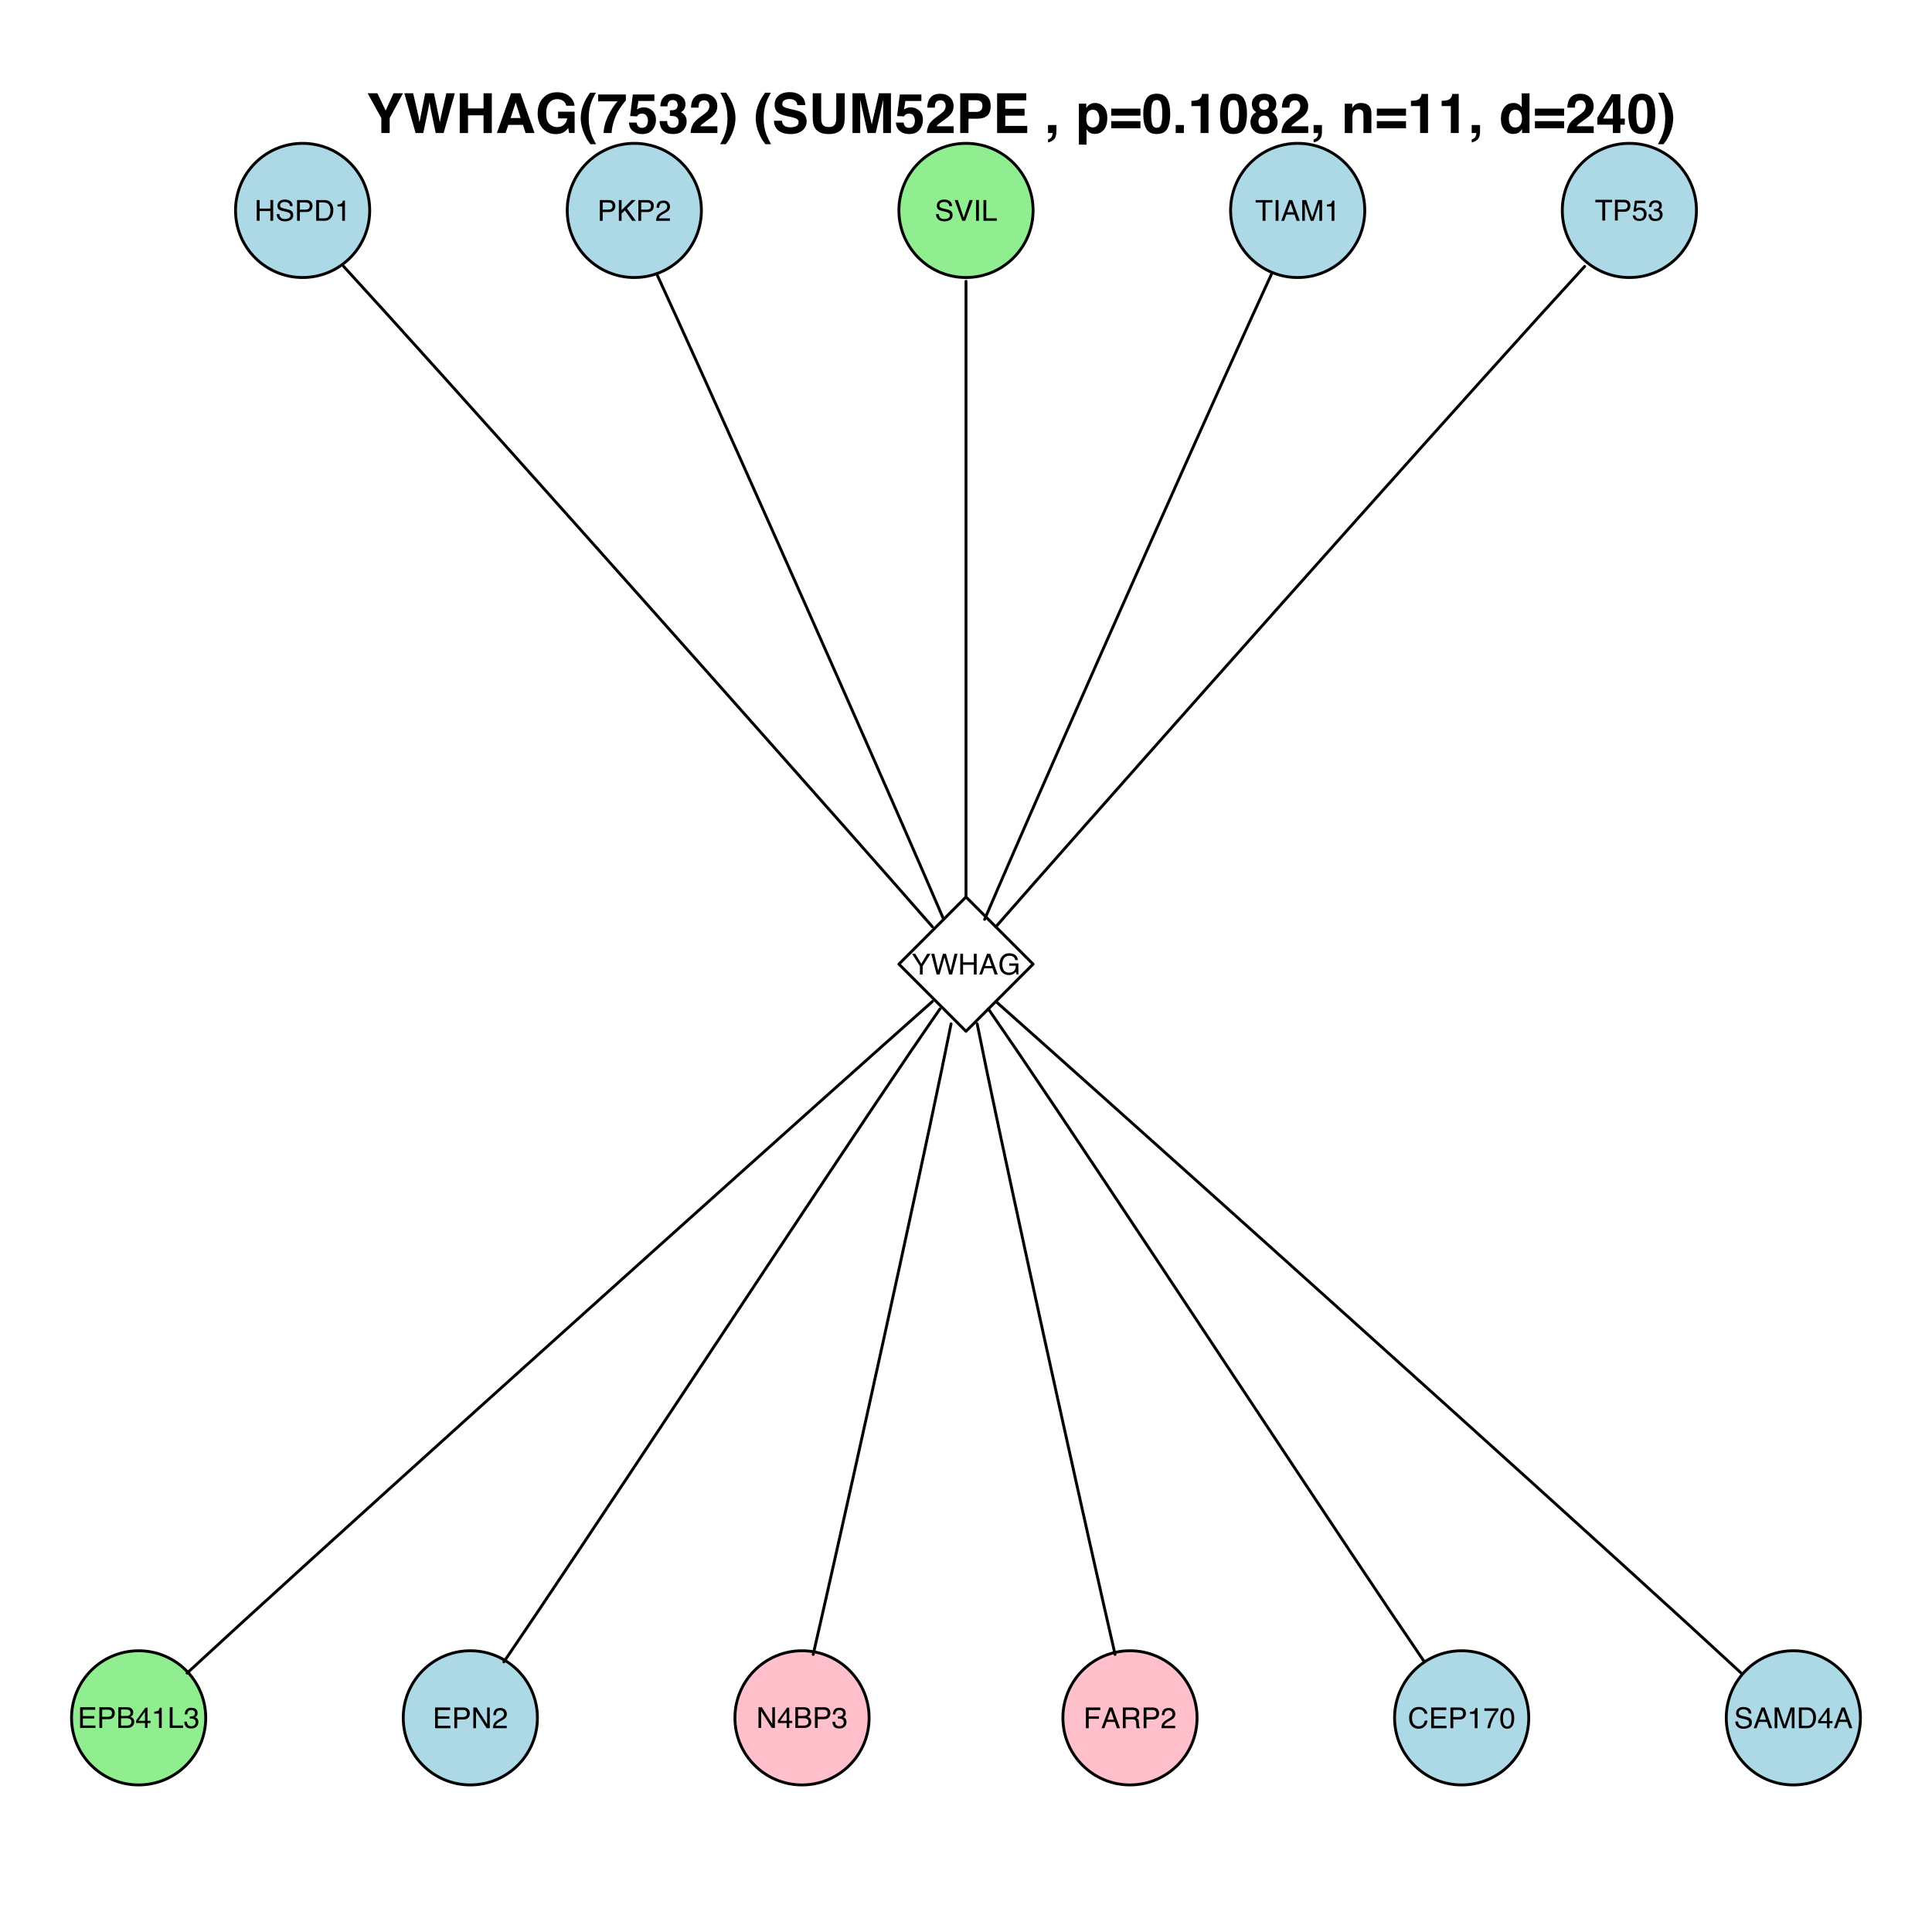 <?xml version="1.0" encoding="UTF-8"?>
<svg xmlns="http://www.w3.org/2000/svg" xmlns:xlink="http://www.w3.org/1999/xlink" width="504pt" height="504pt" viewBox="0 0 504 504" version="1.1">
<defs>
<g>
<symbol overflow="visible" id="glyph0-0">
<path style="stroke:none;" d="M 0.25 0 L 0.25 -5.406 L 4.531 -5.406 L 4.531 0 Z M 3.859 -0.672 L 3.859 -4.719 L 0.922 -4.719 L 0.922 -0.672 Z "/>
</symbol>
<symbol overflow="visible" id="glyph0-1">
<path style="stroke:none;" d="M 0.594 -5.406 L 1.328 -5.406 L 1.328 -3.172 L 4.141 -3.172 L 4.141 -5.406 L 4.875 -5.406 L 4.875 0 L 4.141 0 L 4.141 -2.531 L 1.328 -2.531 L 1.328 0 L 0.594 0 Z "/>
</symbol>
<symbol overflow="visible" id="glyph0-2">
<path style="stroke:none;" d="M 1.047 -1.75 C 1.066 -1.438 1.141 -1.188 1.266 -1 C 1.504 -0.633 1.93 -0.453 2.547 -0.453 C 2.828 -0.453 3.078 -0.492 3.297 -0.578 C 3.734 -0.734 3.953 -1.004 3.953 -1.391 C 3.953 -1.68 3.863 -1.891 3.688 -2.016 C 3.5 -2.141 3.207 -2.25 2.812 -2.344 L 2.078 -2.516 C 1.598 -2.617 1.258 -2.734 1.062 -2.859 C 0.719 -3.086 0.547 -3.426 0.547 -3.875 C 0.547 -4.363 0.711 -4.758 1.047 -5.062 C 1.379 -5.375 1.852 -5.531 2.469 -5.531 C 3.039 -5.531 3.523 -5.395 3.922 -5.125 C 4.316 -4.852 4.516 -4.414 4.516 -3.812 L 3.828 -3.812 C 3.785 -4.102 3.707 -4.328 3.594 -4.484 C 3.363 -4.766 2.984 -4.906 2.453 -4.906 C 2.023 -4.906 1.711 -4.812 1.516 -4.625 C 1.328 -4.445 1.234 -4.238 1.234 -4 C 1.234 -3.738 1.344 -3.547 1.562 -3.422 C 1.707 -3.336 2.035 -3.238 2.547 -3.125 L 3.312 -2.953 C 3.676 -2.867 3.957 -2.754 4.156 -2.609 C 4.5 -2.359 4.672 -1.992 4.672 -1.516 C 4.672 -0.91 4.453 -0.477 4.016 -0.219 C 3.578 0.031 3.07 0.156 2.5 0.156 C 1.832 0.156 1.305 -0.016 0.922 -0.359 C 0.547 -0.703 0.359 -1.164 0.359 -1.75 Z M 2.531 -5.547 Z "/>
</symbol>
<symbol overflow="visible" id="glyph0-3">
<path style="stroke:none;" d="M 0.641 -5.406 L 3.078 -5.406 C 3.555 -5.406 3.941 -5.27 4.234 -5 C 4.523 -4.727 4.672 -4.348 4.672 -3.859 C 4.672 -3.43 4.539 -3.062 4.281 -2.75 C 4.02 -2.438 3.617 -2.281 3.078 -2.281 L 1.375 -2.281 L 1.375 0 L 0.641 0 Z M 3.938 -3.844 C 3.938 -4.25 3.789 -4.52 3.5 -4.656 C 3.332 -4.727 3.109 -4.766 2.828 -4.766 L 1.375 -4.766 L 1.375 -2.906 L 2.828 -2.906 C 3.16 -2.906 3.426 -2.973 3.625 -3.109 C 3.832 -3.254 3.938 -3.5 3.938 -3.844 Z "/>
</symbol>
<symbol overflow="visible" id="glyph0-4">
<path style="stroke:none;" d="M 2.641 -0.625 C 2.891 -0.625 3.098 -0.648 3.266 -0.703 C 3.547 -0.797 3.773 -0.977 3.953 -1.25 C 4.098 -1.469 4.203 -1.75 4.266 -2.094 C 4.305 -2.289 4.328 -2.477 4.328 -2.656 C 4.328 -3.32 4.191 -3.836 3.922 -4.203 C 3.66 -4.578 3.234 -4.766 2.641 -4.766 L 1.344 -4.766 L 1.344 -0.625 Z M 0.609 -5.406 L 2.797 -5.406 C 3.535 -5.406 4.109 -5.141 4.516 -4.609 C 4.891 -4.129 5.078 -3.52 5.078 -2.781 C 5.078 -2.207 4.969 -1.691 4.75 -1.234 C 4.363 -0.41 3.707 0 2.781 0 L 0.609 0 Z "/>
</symbol>
<symbol overflow="visible" id="glyph0-5">
<path style="stroke:none;" d="M 0.719 -3.734 L 0.719 -4.234 C 1.195 -4.285 1.531 -4.363 1.719 -4.469 C 1.906 -4.582 2.047 -4.844 2.141 -5.25 L 2.672 -5.25 L 2.672 0 L 1.953 0 L 1.953 -3.734 Z "/>
</symbol>
<symbol overflow="visible" id="glyph0-6">
<path style="stroke:none;" d="M 0.578 -5.406 L 1.281 -5.406 L 1.281 -2.766 L 3.922 -5.406 L 4.938 -5.406 L 2.688 -3.219 L 5 0 L 4.047 0 L 2.156 -2.703 L 1.281 -1.891 L 1.281 0 L 0.578 0 Z "/>
</symbol>
<symbol overflow="visible" id="glyph0-7">
<path style="stroke:none;" d="M 0.234 0 C 0.254 -0.457 0.348 -0.852 0.516 -1.188 C 0.68 -1.52 1 -1.82 1.469 -2.094 L 2.172 -2.516 C 2.492 -2.691 2.719 -2.848 2.844 -2.984 C 3.039 -3.18 3.141 -3.41 3.141 -3.672 C 3.141 -3.984 3.047 -4.227 2.859 -4.406 C 2.68 -4.582 2.441 -4.672 2.141 -4.672 C 1.68 -4.672 1.363 -4.5 1.188 -4.156 C 1.094 -3.977 1.039 -3.723 1.031 -3.391 L 0.359 -3.391 C 0.367 -3.848 0.457 -4.223 0.625 -4.516 C 0.906 -5.023 1.41 -5.281 2.141 -5.281 C 2.742 -5.281 3.18 -5.117 3.453 -4.797 C 3.734 -4.473 3.875 -4.109 3.875 -3.703 C 3.875 -3.285 3.727 -2.926 3.438 -2.625 C 3.258 -2.445 2.953 -2.238 2.516 -2 L 2 -1.719 C 1.758 -1.582 1.57 -1.453 1.438 -1.328 C 1.188 -1.117 1.031 -0.883 0.969 -0.625 L 3.844 -0.625 L 3.844 0 Z "/>
</symbol>
<symbol overflow="visible" id="glyph0-8">
<path style="stroke:none;" d="M 1 -5.406 L 2.547 -0.797 L 4.078 -5.406 L 4.906 -5.406 L 2.938 0 L 2.156 0 L 0.188 -5.406 Z "/>
</symbol>
<symbol overflow="visible" id="glyph0-9">
<path style="stroke:none;" d="M 0.734 -5.406 L 1.484 -5.406 L 1.484 0 L 0.734 0 Z "/>
</symbol>
<symbol overflow="visible" id="glyph0-10">
<path style="stroke:none;" d="M 0.578 -5.406 L 1.312 -5.406 L 1.312 -0.641 L 4.047 -0.641 L 4.047 0 L 0.578 0 Z "/>
</symbol>
<symbol overflow="visible" id="glyph0-11">
<path style="stroke:none;" d="M 4.5 -5.406 L 4.5 -4.766 L 2.688 -4.766 L 2.688 0 L 1.938 0 L 1.938 -4.766 L 0.125 -4.766 L 0.125 -5.406 Z "/>
</symbol>
<symbol overflow="visible" id="glyph0-12">
<path style="stroke:none;" d="M 3.344 -2.219 L 2.531 -4.594 L 1.656 -2.219 Z M 2.141 -5.406 L 2.969 -5.406 L 4.938 0 L 4.125 0 L 3.578 -1.625 L 1.438 -1.625 L 0.859 0 L 0.109 0 Z M 2.516 -5.406 Z "/>
</symbol>
<symbol overflow="visible" id="glyph0-13">
<path style="stroke:none;" d="M 0.562 -5.406 L 1.609 -5.406 L 3.156 -0.828 L 4.703 -5.406 L 5.734 -5.406 L 5.734 0 L 5.031 0 L 5.031 -3.188 C 5.031 -3.301 5.031 -3.484 5.031 -3.734 C 5.039 -3.992 5.047 -4.27 5.047 -4.562 L 3.516 0 L 2.781 0 L 1.234 -4.562 L 1.234 -4.391 C 1.234 -4.254 1.234 -4.051 1.234 -3.781 C 1.242 -3.508 1.25 -3.312 1.25 -3.188 L 1.25 0 L 0.562 0 Z "/>
</symbol>
<symbol overflow="visible" id="glyph0-14">
<path style="stroke:none;" d="M 0.938 -1.344 C 0.977 -0.969 1.148 -0.707 1.453 -0.562 C 1.609 -0.488 1.789 -0.453 2 -0.453 C 2.395 -0.453 2.688 -0.578 2.875 -0.828 C 3.062 -1.078 3.156 -1.352 3.156 -1.656 C 3.156 -2.02 3.039 -2.301 2.812 -2.5 C 2.594 -2.707 2.328 -2.812 2.016 -2.812 C 1.785 -2.812 1.586 -2.766 1.422 -2.672 C 1.266 -2.586 1.125 -2.469 1 -2.312 L 0.438 -2.344 L 0.828 -5.172 L 3.578 -5.172 L 3.578 -4.531 L 1.328 -4.531 L 1.109 -3.078 C 1.234 -3.172 1.348 -3.238 1.453 -3.281 C 1.648 -3.363 1.879 -3.406 2.141 -3.406 C 2.617 -3.406 3.023 -3.25 3.359 -2.938 C 3.703 -2.625 3.875 -2.227 3.875 -1.75 C 3.875 -1.25 3.719 -0.812 3.406 -0.438 C 3.102 -0.062 2.613 0.125 1.938 0.125 C 1.508 0.125 1.129 0.004 0.797 -0.234 C 0.461 -0.473 0.281 -0.844 0.25 -1.344 Z "/>
</symbol>
<symbol overflow="visible" id="glyph0-15">
<path style="stroke:none;" d="M 1.953 0.141 C 1.328 0.141 0.875 -0.023 0.594 -0.359 C 0.32 -0.703 0.188 -1.125 0.188 -1.625 L 0.875 -1.625 C 0.906 -1.281 0.969 -1.031 1.062 -0.875 C 1.227 -0.594 1.539 -0.453 2 -0.453 C 2.344 -0.453 2.617 -0.547 2.828 -0.734 C 3.035 -0.922 3.141 -1.16 3.141 -1.453 C 3.141 -1.816 3.031 -2.07 2.812 -2.219 C 2.594 -2.363 2.285 -2.438 1.891 -2.438 C 1.848 -2.438 1.801 -2.438 1.75 -2.438 C 1.707 -2.438 1.664 -2.438 1.625 -2.438 L 1.625 -3.016 C 1.688 -3.004 1.738 -3 1.781 -3 C 1.832 -3 1.883 -3 1.938 -3 C 2.188 -3 2.391 -3.035 2.547 -3.109 C 2.828 -3.254 2.969 -3.5 2.969 -3.844 C 2.969 -4.113 2.875 -4.316 2.688 -4.453 C 2.5 -4.598 2.285 -4.672 2.047 -4.672 C 1.598 -4.672 1.289 -4.523 1.125 -4.234 C 1.031 -4.066 0.977 -3.832 0.969 -3.531 L 0.312 -3.531 C 0.312 -3.926 0.391 -4.258 0.547 -4.531 C 0.816 -5.02 1.289 -5.266 1.969 -5.266 C 2.508 -5.266 2.926 -5.145 3.219 -4.906 C 3.508 -4.676 3.656 -4.332 3.656 -3.875 C 3.656 -3.551 3.566 -3.289 3.391 -3.094 C 3.285 -2.969 3.148 -2.867 2.984 -2.797 C 3.254 -2.723 3.469 -2.578 3.625 -2.359 C 3.781 -2.141 3.859 -1.875 3.859 -1.562 C 3.859 -1.062 3.691 -0.648 3.359 -0.328 C 3.035 -0.016 2.566 0.141 1.953 0.141 Z "/>
</symbol>
<symbol overflow="visible" id="glyph0-16">
<path style="stroke:none;" d="M 0.156 -5.406 L 1 -5.406 L 2.562 -2.812 L 4.109 -5.406 L 4.969 -5.406 L 2.922 -2.172 L 2.922 0 L 2.203 0 L 2.203 -2.172 Z M 2.578 -5.406 Z "/>
</symbol>
<symbol overflow="visible" id="glyph0-17">
<path style="stroke:none;" d="M 0.938 -5.406 L 1.953 -1 L 3.172 -5.406 L 3.969 -5.406 L 5.188 -1 L 6.203 -5.406 L 7 -5.406 L 5.578 0 L 4.812 0 L 3.578 -4.484 L 2.312 0 L 1.547 0 L 0.141 -5.406 Z "/>
</symbol>
<symbol overflow="visible" id="glyph0-18">
<path style="stroke:none;" d="M 2.906 -5.547 C 3.414 -5.547 3.852 -5.445 4.219 -5.25 C 4.758 -4.969 5.086 -4.473 5.203 -3.766 L 4.484 -3.766 C 4.398 -4.16 4.219 -4.445 3.938 -4.625 C 3.656 -4.801 3.305 -4.891 2.891 -4.891 C 2.391 -4.891 1.969 -4.703 1.625 -4.328 C 1.281 -3.953 1.109 -3.395 1.109 -2.656 C 1.109 -2.008 1.25 -1.484 1.531 -1.078 C 1.812 -0.68 2.273 -0.484 2.922 -0.484 C 3.398 -0.484 3.801 -0.625 4.125 -0.906 C 4.445 -1.188 4.613 -1.645 4.625 -2.281 L 2.922 -2.281 L 2.922 -2.891 L 5.297 -2.891 L 5.297 0 L 4.828 0 L 4.656 -0.688 C 4.406 -0.414 4.188 -0.227 4 -0.125 C 3.676 0.051 3.266 0.141 2.766 0.141 C 2.129 0.141 1.582 -0.066 1.125 -0.484 C 0.613 -0.992 0.359 -1.707 0.359 -2.625 C 0.359 -3.52 0.602 -4.238 1.094 -4.781 C 1.562 -5.289 2.164 -5.547 2.906 -5.547 Z M 2.781 -5.547 Z "/>
</symbol>
<symbol overflow="visible" id="glyph0-19">
<path style="stroke:none;" d="M 0.641 -5.406 L 4.578 -5.406 L 4.578 -4.734 L 1.359 -4.734 L 1.359 -3.094 L 4.344 -3.094 L 4.344 -2.469 L 1.359 -2.469 L 1.359 -0.641 L 4.641 -0.641 L 4.641 0 L 0.641 0 Z M 2.641 -5.406 Z "/>
</symbol>
<symbol overflow="visible" id="glyph0-20">
<path style="stroke:none;" d="M 2.609 -3.125 C 2.91 -3.125 3.148 -3.164 3.328 -3.25 C 3.598 -3.383 3.734 -3.625 3.734 -3.969 C 3.734 -4.32 3.586 -4.562 3.297 -4.688 C 3.141 -4.758 2.898 -4.797 2.578 -4.797 L 1.266 -4.797 L 1.266 -3.125 Z M 2.844 -0.625 C 3.289 -0.625 3.613 -0.754 3.812 -1.016 C 3.926 -1.18 3.984 -1.379 3.984 -1.609 C 3.984 -2.004 3.812 -2.27 3.469 -2.406 C 3.281 -2.488 3.031 -2.531 2.719 -2.531 L 1.266 -2.531 L 1.266 -0.625 Z M 0.562 -5.406 L 2.875 -5.406 C 3.508 -5.406 3.957 -5.211 4.219 -4.828 C 4.375 -4.609 4.453 -4.352 4.453 -4.062 C 4.453 -3.719 4.359 -3.438 4.172 -3.219 C 4.066 -3.102 3.922 -3 3.734 -2.906 C 4.016 -2.801 4.223 -2.68 4.359 -2.547 C 4.598 -2.316 4.719 -1.992 4.719 -1.578 C 4.719 -1.234 4.609 -0.914 4.391 -0.625 C 4.066 -0.207 3.551 0 2.844 0 L 0.562 0 Z "/>
</symbol>
<symbol overflow="visible" id="glyph0-21">
<path style="stroke:none;" d="M 2.484 -1.859 L 2.484 -4.25 L 0.797 -1.859 Z M 2.5 0 L 2.5 -1.281 L 0.188 -1.281 L 0.188 -1.938 L 2.609 -5.281 L 3.156 -5.281 L 3.156 -1.859 L 3.938 -1.859 L 3.938 -1.281 L 3.156 -1.281 L 3.156 0 Z "/>
</symbol>
<symbol overflow="visible" id="glyph0-22">
<path style="stroke:none;" d="M 0.578 -5.406 L 1.438 -5.406 L 4.172 -1.031 L 4.172 -5.406 L 4.859 -5.406 L 4.859 0 L 4.047 0 L 1.266 -4.375 L 1.266 0 L 0.578 0 Z M 2.672 -5.406 Z "/>
</symbol>
<symbol overflow="visible" id="glyph0-23">
<path style="stroke:none;" d="M 0.641 -5.406 L 4.391 -5.406 L 4.391 -4.734 L 1.375 -4.734 L 1.375 -3.094 L 4.031 -3.094 L 4.031 -2.453 L 1.375 -2.453 L 1.375 0 L 0.641 0 Z "/>
</symbol>
<symbol overflow="visible" id="glyph0-24">
<path style="stroke:none;" d="M 3.078 -2.922 C 3.422 -2.922 3.691 -2.988 3.891 -3.125 C 4.098 -3.27 4.203 -3.52 4.203 -3.875 C 4.203 -4.258 4.062 -4.52 3.781 -4.656 C 3.633 -4.727 3.438 -4.766 3.188 -4.766 L 1.391 -4.766 L 1.391 -2.922 Z M 0.656 -5.406 L 3.156 -5.406 C 3.57 -5.406 3.914 -5.344 4.188 -5.219 C 4.688 -4.988 4.938 -4.566 4.938 -3.953 C 4.938 -3.617 4.867 -3.348 4.734 -3.141 C 4.609 -2.941 4.426 -2.781 4.188 -2.656 C 4.395 -2.57 4.551 -2.457 4.656 -2.312 C 4.758 -2.176 4.816 -1.953 4.828 -1.641 L 4.859 -0.906 C 4.867 -0.707 4.883 -0.555 4.906 -0.453 C 4.957 -0.273 5.035 -0.164 5.141 -0.125 L 5.141 0 L 4.25 0 C 4.227 -0.039 4.207 -0.098 4.188 -0.172 C 4.176 -0.254 4.164 -0.398 4.156 -0.609 L 4.109 -1.5 C 4.086 -1.852 3.957 -2.094 3.719 -2.219 C 3.582 -2.281 3.363 -2.312 3.062 -2.312 L 1.391 -2.312 L 1.391 0 L 0.656 0 Z "/>
</symbol>
<symbol overflow="visible" id="glyph0-25">
<path style="stroke:none;" d="M 2.844 -5.547 C 3.531 -5.547 4.062 -5.363 4.438 -5 C 4.82 -4.645 5.035 -4.238 5.078 -3.781 L 4.359 -3.781 C 4.273 -4.125 4.113 -4.395 3.875 -4.594 C 3.633 -4.801 3.297 -4.906 2.859 -4.906 C 2.328 -4.906 1.895 -4.719 1.562 -4.344 C 1.238 -3.977 1.078 -3.41 1.078 -2.641 C 1.078 -2.004 1.223 -1.488 1.516 -1.094 C 1.816 -0.695 2.258 -0.5 2.844 -0.5 C 3.383 -0.5 3.797 -0.707 4.078 -1.125 C 4.223 -1.344 4.332 -1.629 4.406 -1.984 L 5.125 -1.984 C 5.062 -1.41 4.848 -0.938 4.484 -0.562 C 4.055 -0.094 3.477 0.141 2.75 0.141 C 2.125 0.141 1.598 -0.051 1.172 -0.438 C 0.609 -0.938 0.328 -1.711 0.328 -2.766 C 0.328 -3.555 0.539 -4.207 0.969 -4.719 C 1.414 -5.27 2.039 -5.547 2.844 -5.547 Z M 2.703 -5.547 Z "/>
</symbol>
<symbol overflow="visible" id="glyph0-26">
<path style="stroke:none;" d="M 3.938 -5.172 L 3.938 -4.594 C 3.77 -4.438 3.547 -4.156 3.266 -3.75 C 2.984 -3.344 2.734 -2.898 2.516 -2.422 C 2.305 -1.961 2.145 -1.547 2.031 -1.172 C 1.957 -0.93 1.863 -0.539 1.75 0 L 1.031 0 C 1.195 -1 1.562 -2 2.125 -3 C 2.469 -3.582 2.82 -4.086 3.188 -4.516 L 0.281 -4.516 L 0.281 -5.172 Z "/>
</symbol>
<symbol overflow="visible" id="glyph0-27">
<path style="stroke:none;" d="M 2.031 -5.266 C 2.719 -5.266 3.211 -4.984 3.516 -4.422 C 3.754 -3.984 3.875 -3.391 3.875 -2.641 C 3.875 -1.922 3.766 -1.328 3.547 -0.859 C 3.234 -0.191 2.727 0.141 2.031 0.141 C 1.395 0.141 0.926 -0.133 0.625 -0.688 C 0.363 -1.145 0.234 -1.758 0.234 -2.531 C 0.234 -3.125 0.312 -3.633 0.469 -4.062 C 0.758 -4.863 1.281 -5.266 2.031 -5.266 Z M 2.031 -0.453 C 2.375 -0.453 2.645 -0.602 2.844 -0.906 C 3.051 -1.219 3.156 -1.785 3.156 -2.609 C 3.156 -3.211 3.082 -3.707 2.938 -4.094 C 2.789 -4.477 2.504 -4.672 2.078 -4.672 C 1.691 -4.672 1.406 -4.488 1.219 -4.125 C 1.039 -3.758 0.953 -3.219 0.953 -2.5 C 0.953 -1.957 1.008 -1.523 1.125 -1.203 C 1.301 -0.703 1.602 -0.453 2.031 -0.453 Z "/>
</symbol>
<symbol overflow="visible" id="glyph1-0">
<path style="stroke:none;" d="M 1.078 0 L 1.078 -10.375 L 9.438 -10.375 L 9.438 0 Z M 8.141 -1.297 L 8.141 -9.078 L 2.375 -9.078 L 2.375 -1.297 Z "/>
</symbol>
<symbol overflow="visible" id="glyph1-1">
<path style="stroke:none;" d="M 7.016 -10.375 L 9.469 -10.375 L 6 -3.891 L 6 0 L 3.828 0 L 3.828 -3.891 L 0.25 -10.375 L 2.797 -10.375 L 4.953 -5.859 Z M 4.859 -10.375 Z "/>
</symbol>
<symbol overflow="visible" id="glyph1-2">
<path style="stroke:none;" d="M 2.516 -10.375 L 3.891 -4.438 L 4.172 -2.781 L 4.484 -4.391 L 5.656 -10.375 L 7.938 -10.375 L 9.172 -4.438 L 9.484 -2.781 L 9.797 -4.375 L 11.188 -10.375 L 13.391 -10.375 L 10.469 0 L 8.406 0 L 7.141 -6.062 L 6.781 -8.062 L 6.422 -6.062 L 5.156 0 L 3.156 0 L 0.219 -10.375 Z "/>
</symbol>
<symbol overflow="visible" id="glyph1-3">
<path style="stroke:none;" d="M 1.078 0 L 1.078 -10.375 L 3.234 -10.375 L 3.234 -6.422 L 7.281 -6.422 L 7.281 -10.375 L 9.438 -10.375 L 9.438 0 L 7.281 0 L 7.281 -4.625 L 3.234 -4.625 L 3.234 0 Z "/>
</symbol>
<symbol overflow="visible" id="glyph1-4">
<path style="stroke:none;" d="M 3.938 -3.922 L 6.562 -3.922 L 5.266 -8 Z M 4.062 -10.375 L 6.516 -10.375 L 10.188 0 L 7.844 0 L 7.172 -2.125 L 3.344 -2.125 L 2.625 0 L 0.359 0 Z M 5.281 -10.375 Z "/>
</symbol>
<symbol overflow="visible" id="glyph1-5">
<path style="stroke:none;" d="M 8.062 -7.125 C 7.906 -7.832 7.504 -8.328 6.859 -8.609 C 6.504 -8.766 6.109 -8.844 5.672 -8.844 C 4.836 -8.844 4.148 -8.523 3.609 -7.891 C 3.078 -7.266 2.812 -6.32 2.812 -5.062 C 2.812 -3.781 3.102 -2.875 3.688 -2.344 C 4.27 -1.812 4.93 -1.547 5.672 -1.547 C 6.398 -1.547 6.992 -1.754 7.453 -2.172 C 7.922 -2.598 8.207 -3.148 8.312 -3.828 L 5.922 -3.828 L 5.922 -5.562 L 10.234 -5.562 L 10.234 0 L 8.797 0 L 8.578 -1.297 C 8.16 -0.805 7.785 -0.457 7.453 -0.25 C 6.879 0.102 6.176 0.281 5.344 0.281 C 3.969 0.281 2.844 -0.195 1.969 -1.156 C 1.051 -2.113 0.594 -3.422 0.594 -5.078 C 0.594 -6.754 1.055 -8.098 1.984 -9.109 C 2.91 -10.129 4.133 -10.641 5.656 -10.641 C 6.969 -10.641 8.023 -10.301 8.828 -9.625 C 9.629 -8.957 10.086 -8.125 10.203 -7.125 Z M 5.641 -10.641 Z "/>
</symbol>
<symbol overflow="visible" id="glyph1-6">
<path style="stroke:none;" d="M 1.453 -7.75 C 1.816 -8.613 2.359 -9.539 3.078 -10.531 L 4.594 -10.531 L 4.156 -9.75 C 3.562 -8.664 3.148 -7.531 2.922 -6.344 C 2.773 -5.562 2.703 -4.711 2.703 -3.797 C 2.703 -2.359 2.91 -1.039 3.328 0.156 C 3.566 0.875 4 1.789 4.625 2.906 L 3.141 2.906 L 2.641 2.219 C 2.316 1.812 1.973 1.195 1.609 0.375 C 0.953 -1.082 0.625 -2.516 0.625 -3.922 C 0.625 -5.211 0.898 -6.488 1.453 -7.75 Z "/>
</symbol>
<symbol overflow="visible" id="glyph1-7">
<path style="stroke:none;" d="M 7.594 -8.5 C 7.289 -8.195 6.875 -7.664 6.344 -6.906 C 5.812 -6.156 5.363 -5.379 5 -4.578 C 4.719 -3.941 4.461 -3.164 4.234 -2.25 C 4.004 -1.332 3.891 -0.582 3.891 0 L 1.797 0 C 1.859 -1.832 2.461 -3.734 3.609 -5.703 C 4.336 -6.93 4.953 -7.785 5.453 -8.266 L 0.359 -8.266 L 0.391 -10.062 L 7.594 -10.062 Z "/>
</symbol>
<symbol overflow="visible" id="glyph1-8">
<path style="stroke:none;" d="M 2.375 -2.734 C 2.457 -2.297 2.609 -1.957 2.828 -1.719 C 3.055 -1.477 3.383 -1.359 3.812 -1.359 C 4.312 -1.359 4.691 -1.531 4.953 -1.875 C 5.211 -2.227 5.344 -2.672 5.344 -3.203 C 5.344 -3.723 5.219 -4.16 4.969 -4.516 C 4.727 -4.879 4.352 -5.062 3.844 -5.062 C 3.594 -5.062 3.379 -5.031 3.203 -4.969 C 2.891 -4.852 2.656 -4.645 2.5 -4.344 L 0.703 -4.438 L 1.406 -10.062 L 7.031 -10.062 L 7.031 -8.359 L 2.859 -8.359 L 2.5 -6.141 C 2.812 -6.336 3.051 -6.469 3.219 -6.531 C 3.508 -6.645 3.863 -6.703 4.281 -6.703 C 5.125 -6.703 5.859 -6.414 6.484 -5.844 C 7.117 -5.281 7.438 -4.457 7.438 -3.375 C 7.438 -2.426 7.133 -1.582 6.531 -0.844 C 5.926 -0.102 5.02 0.266 3.812 0.266 C 2.844 0.266 2.047 0.004 1.422 -0.516 C 0.797 -1.035 0.445 -1.773 0.375 -2.734 Z "/>
</symbol>
<symbol overflow="visible" id="glyph1-9">
<path style="stroke:none;" d="M 2.344 -3.125 C 2.344 -2.719 2.41 -2.383 2.547 -2.125 C 2.785 -1.625 3.227 -1.375 3.875 -1.375 C 4.27 -1.375 4.613 -1.508 4.906 -1.781 C 5.195 -2.051 5.344 -2.441 5.344 -2.953 C 5.344 -3.617 5.07 -4.066 4.531 -4.297 C 4.219 -4.422 3.727 -4.484 3.062 -4.484 L 3.062 -5.922 C 3.719 -5.93 4.176 -5.992 4.438 -6.109 C 4.875 -6.305 5.094 -6.703 5.094 -7.297 C 5.094 -7.691 4.977 -8.008 4.75 -8.25 C 4.531 -8.488 4.211 -8.609 3.797 -8.609 C 3.328 -8.609 2.977 -8.457 2.75 -8.156 C 2.531 -7.863 2.426 -7.469 2.438 -6.969 L 0.562 -6.969 C 0.582 -7.469 0.672 -7.945 0.828 -8.406 C 0.984 -8.801 1.238 -9.172 1.594 -9.516 C 1.852 -9.754 2.164 -9.938 2.531 -10.062 C 2.895 -10.188 3.336 -10.25 3.859 -10.25 C 4.836 -10.25 5.625 -9.992 6.219 -9.484 C 6.82 -8.984 7.125 -8.312 7.125 -7.469 C 7.125 -6.863 6.941 -6.352 6.578 -5.938 C 6.359 -5.688 6.125 -5.516 5.875 -5.422 C 6.062 -5.422 6.328 -5.258 6.672 -4.938 C 7.18 -4.469 7.438 -3.82 7.438 -3 C 7.438 -2.133 7.133 -1.375 6.531 -0.719 C 5.938 -0.07 5.055 0.25 3.891 0.25 C 2.441 0.25 1.438 -0.219 0.875 -1.156 C 0.57 -1.656 0.406 -2.312 0.375 -3.125 Z "/>
</symbol>
<symbol overflow="visible" id="glyph1-10">
<path style="stroke:none;" d="M 0.453 0 C 0.473 -0.727 0.629 -1.395 0.922 -2 C 1.203 -2.688 1.879 -3.41 2.953 -4.172 C 3.867 -4.828 4.461 -5.297 4.734 -5.578 C 5.148 -6.023 5.359 -6.516 5.359 -7.047 C 5.359 -7.484 5.238 -7.844 5 -8.125 C 4.77 -8.406 4.43 -8.547 3.984 -8.547 C 3.367 -8.547 2.953 -8.32 2.734 -7.875 C 2.609 -7.613 2.535 -7.195 2.516 -6.625 L 0.562 -6.625 C 0.594 -7.488 0.75 -8.188 1.031 -8.719 C 1.57 -9.738 2.523 -10.25 3.891 -10.25 C 4.961 -10.25 5.816 -9.945 6.453 -9.344 C 7.098 -8.75 7.422 -7.961 7.422 -6.984 C 7.422 -6.223 7.191 -5.551 6.734 -4.969 C 6.441 -4.57 5.957 -4.141 5.281 -3.672 L 4.484 -3.094 C 3.984 -2.738 3.641 -2.477 3.453 -2.312 C 3.266 -2.156 3.109 -1.973 2.984 -1.766 L 7.438 -1.766 L 7.438 0 Z "/>
</symbol>
<symbol overflow="visible" id="glyph1-11">
<path style="stroke:none;" d="M 1.688 -10.531 C 2.406 -9.539 2.945 -8.613 3.312 -7.75 C 3.863 -6.488 4.141 -5.211 4.141 -3.922 C 4.141 -2.516 3.816 -1.082 3.172 0.375 C 2.797 1.195 2.445 1.812 2.125 2.219 L 1.625 2.906 L 0.141 2.906 C 0.766 1.789 1.195 0.875 1.438 0.156 C 1.852 -1.039 2.062 -2.359 2.062 -3.797 C 2.062 -4.711 1.988 -5.562 1.844 -6.344 C 1.613 -7.531 1.203 -8.664 0.609 -9.75 L 0.188 -10.531 Z "/>
</symbol>
<symbol overflow="visible" id="glyph1-12">
<path style="stroke:none;" d=""/>
</symbol>
<symbol overflow="visible" id="glyph1-13">
<path style="stroke:none;" d="M 2.672 -3.203 C 2.734 -2.723 2.859 -2.367 3.047 -2.141 C 3.398 -1.711 4.004 -1.5 4.859 -1.5 C 5.367 -1.5 5.785 -1.555 6.109 -1.672 C 6.711 -1.879 7.016 -2.281 7.016 -2.875 C 7.016 -3.219 6.863 -3.484 6.562 -3.672 C 6.258 -3.848 5.789 -4.008 5.156 -4.156 L 4.047 -4.391 C 2.973 -4.641 2.227 -4.906 1.812 -5.188 C 1.113 -5.664 0.766 -6.414 0.766 -7.438 C 0.766 -8.363 1.102 -9.133 1.781 -9.75 C 2.457 -10.363 3.445 -10.672 4.75 -10.672 C 5.844 -10.672 6.773 -10.379 7.547 -9.797 C 8.316 -9.223 8.723 -8.383 8.766 -7.281 L 6.688 -7.281 C 6.645 -7.906 6.367 -8.348 5.859 -8.609 C 5.523 -8.785 5.109 -8.875 4.609 -8.875 C 4.047 -8.875 3.598 -8.758 3.266 -8.531 C 2.93 -8.301 2.766 -7.988 2.766 -7.594 C 2.766 -7.219 2.93 -6.941 3.266 -6.766 C 3.473 -6.641 3.922 -6.492 4.609 -6.328 L 6.406 -5.906 C 7.188 -5.719 7.773 -5.469 8.172 -5.156 C 8.797 -4.664 9.109 -3.957 9.109 -3.031 C 9.109 -2.082 8.742 -1.297 8.016 -0.672 C 7.285 -0.047 6.258 0.266 4.938 0.266 C 3.594 0.266 2.531 -0.039 1.75 -0.656 C 0.977 -1.27 0.594 -2.117 0.594 -3.203 Z M 4.766 -10.688 Z "/>
</symbol>
<symbol overflow="visible" id="glyph1-14">
<path style="stroke:none;" d="M 1.094 -10.375 L 3.297 -10.375 L 3.297 -4 C 3.297 -3.281 3.379 -2.758 3.547 -2.438 C 3.816 -1.852 4.391 -1.562 5.266 -1.562 C 6.141 -1.562 6.711 -1.852 6.984 -2.438 C 7.148 -2.758 7.234 -3.281 7.234 -4 L 7.234 -10.375 L 9.438 -10.375 L 9.438 -4 C 9.438 -2.895 9.266 -2.035 8.922 -1.422 C 8.285 -0.297 7.066 0.266 5.266 0.266 C 3.473 0.266 2.254 -0.297 1.609 -1.422 C 1.266 -2.035 1.094 -2.895 1.094 -4 Z M 5.266 -10.375 Z "/>
</symbol>
<symbol overflow="visible" id="glyph1-15">
<path style="stroke:none;" d="M 7.969 -10.375 L 11.094 -10.375 L 11.094 0 L 9.062 0 L 9.062 -7.016 C 9.062 -7.211 9.062 -7.492 9.062 -7.859 C 9.07 -8.223 9.078 -8.504 9.078 -8.703 L 7.125 0 L 5.016 0 L 3.062 -8.703 C 3.062 -8.504 3.062 -8.223 3.062 -7.859 C 3.07 -7.492 3.078 -7.211 3.078 -7.016 L 3.078 0 L 1.062 0 L 1.062 -10.375 L 4.219 -10.375 L 6.094 -2.219 Z "/>
</symbol>
<symbol overflow="visible" id="glyph1-16">
<path style="stroke:none;" d="M 6.938 -7.062 C 6.938 -7.602 6.789 -7.988 6.5 -8.219 C 6.219 -8.445 5.82 -8.562 5.312 -8.562 L 3.297 -8.562 L 3.297 -5.516 L 5.312 -5.516 C 5.82 -5.516 6.219 -5.641 6.5 -5.891 C 6.789 -6.141 6.938 -6.531 6.938 -7.062 Z M 9.078 -7.078 C 9.078 -5.859 8.766 -4.992 8.141 -4.484 C 7.523 -3.984 6.645 -3.734 5.5 -3.734 L 3.297 -3.734 L 3.297 0 L 1.141 0 L 1.141 -10.375 L 5.656 -10.375 C 6.695 -10.375 7.523 -10.102 8.141 -9.562 C 8.766 -9.031 9.078 -8.203 9.078 -7.078 Z "/>
</symbol>
<symbol overflow="visible" id="glyph1-17">
<path style="stroke:none;" d="M 8.766 -8.531 L 3.281 -8.531 L 3.281 -6.328 L 8.312 -6.328 L 8.312 -4.531 L 3.281 -4.531 L 3.281 -1.859 L 9.016 -1.859 L 9.016 0 L 1.156 0 L 1.156 -10.375 L 8.766 -10.375 Z "/>
</symbol>
<symbol overflow="visible" id="glyph1-18">
<path style="stroke:none;" d="M 0.828 1.672 C 1.234 1.555 1.531 1.363 1.719 1.094 C 1.906 0.832 2.016 0.469 2.047 0 L 0.828 0 L 0.828 -2.094 L 3 -2.094 L 3 -0.281 C 3 0.039 2.957 0.375 2.875 0.719 C 2.789 1.062 2.633 1.363 2.406 1.625 C 2.156 1.895 1.859 2.098 1.516 2.234 C 1.18 2.367 0.953 2.438 0.828 2.438 Z "/>
</symbol>
<symbol overflow="visible" id="glyph1-19">
<path style="stroke:none;" d="M 6.219 -3.828 C 6.219 -4.422 6.082 -4.941 5.812 -5.391 C 5.539 -5.848 5.102 -6.078 4.5 -6.078 C 3.77 -6.078 3.27 -5.734 3 -5.047 C 2.863 -4.68 2.797 -4.219 2.797 -3.656 C 2.797 -2.77 3.031 -2.145 3.5 -1.781 C 3.781 -1.57 4.113 -1.469 4.5 -1.469 C 5.062 -1.469 5.488 -1.68 5.781 -2.109 C 6.07 -2.535 6.219 -3.109 6.219 -3.828 Z M 5.078 -7.844 C 5.973 -7.844 6.727 -7.508 7.344 -6.844 C 7.969 -6.188 8.281 -5.219 8.281 -3.938 C 8.281 -2.582 7.977 -1.551 7.375 -0.844 C 6.77 -0.133 5.988 0.219 5.031 0.219 C 4.414 0.219 3.91 0.066 3.516 -0.234 C 3.285 -0.41 3.066 -0.66 2.859 -0.984 L 2.859 3.016 L 0.875 3.016 L 0.875 -7.672 L 2.797 -7.672 L 2.797 -6.531 C 3.016 -6.863 3.242 -7.129 3.484 -7.328 C 3.93 -7.672 4.461 -7.844 5.078 -7.844 Z "/>
</symbol>
<symbol overflow="visible" id="glyph1-20">
<path style="stroke:none;" d="M 8.125 -6.375 L 8.125 -4.531 L 0.516 -4.531 L 0.516 -6.375 Z M 8.125 -3.094 L 8.125 -1.25 L 0.516 -1.25 L 0.516 -3.094 Z "/>
</symbol>
<symbol overflow="visible" id="glyph1-21">
<path style="stroke:none;" d="M 2.5 -5 C 2.5 -3.832 2.594 -2.938 2.781 -2.312 C 2.977 -1.688 3.375 -1.375 3.969 -1.375 C 4.562 -1.375 4.953 -1.688 5.141 -2.312 C 5.328 -2.938 5.422 -3.832 5.422 -5 C 5.422 -6.227 5.328 -7.133 5.141 -7.719 C 4.953 -8.312 4.562 -8.609 3.969 -8.609 C 3.375 -8.609 2.977 -8.312 2.781 -7.719 C 2.594 -7.133 2.5 -6.227 2.5 -5 Z M 3.969 -10.266 C 5.27 -10.266 6.18 -9.805 6.703 -8.891 C 7.223 -7.984 7.484 -6.688 7.484 -5 C 7.484 -3.312 7.223 -2.016 6.703 -1.109 C 6.18 -0.203 5.27 0.25 3.969 0.25 C 2.664 0.25 1.754 -0.203 1.234 -1.109 C 0.711 -2.016 0.453 -3.312 0.453 -5 C 0.453 -6.688 0.711 -7.984 1.234 -8.891 C 1.754 -9.805 2.664 -10.266 3.969 -10.266 Z "/>
</symbol>
<symbol overflow="visible" id="glyph1-22">
<path style="stroke:none;" d="M 0.906 -2.094 L 3.031 -2.094 L 3.031 0 L 0.906 0 Z "/>
</symbol>
<symbol overflow="visible" id="glyph1-23">
<path style="stroke:none;" d="M 1 -7.031 L 1 -8.406 C 1.633 -8.426 2.078 -8.469 2.328 -8.531 C 2.734 -8.613 3.062 -8.789 3.312 -9.062 C 3.488 -9.238 3.617 -9.484 3.703 -9.797 C 3.754 -9.973 3.781 -10.109 3.781 -10.203 L 5.453 -10.203 L 5.453 0 L 3.391 0 L 3.391 -7.031 Z "/>
</symbol>
<symbol overflow="visible" id="glyph1-24">
<path style="stroke:none;" d="M 2.469 -2.969 C 2.469 -2.457 2.598 -2.062 2.859 -1.781 C 3.117 -1.508 3.477 -1.375 3.938 -1.375 C 4.395 -1.375 4.754 -1.508 5.016 -1.781 C 5.273 -2.062 5.406 -2.457 5.406 -2.969 C 5.406 -3.488 5.27 -3.879 5 -4.141 C 4.738 -4.41 4.383 -4.547 3.938 -4.547 C 3.477 -4.547 3.117 -4.41 2.859 -4.141 C 2.598 -3.879 2.469 -3.488 2.469 -2.969 Z M 0.375 -2.828 C 0.375 -3.398 0.504 -3.914 0.766 -4.375 C 1.023 -4.844 1.406 -5.195 1.906 -5.438 C 1.414 -5.758 1.098 -6.109 0.953 -6.484 C 0.805 -6.867 0.734 -7.227 0.734 -7.562 C 0.734 -8.312 1.008 -8.945 1.562 -9.469 C 2.125 -9.988 2.914 -10.25 3.938 -10.25 C 4.945 -10.25 5.727 -9.988 6.281 -9.469 C 6.844 -8.945 7.125 -8.312 7.125 -7.562 C 7.125 -7.227 7.051 -6.867 6.906 -6.484 C 6.758 -6.109 6.441 -5.781 5.953 -5.5 C 6.453 -5.219 6.828 -4.844 7.078 -4.375 C 7.336 -3.914 7.469 -3.398 7.469 -2.828 C 7.469 -1.973 7.148 -1.242 6.516 -0.641 C 5.879 -0.035 4.988 0.266 3.844 0.266 C 2.707 0.266 1.844 -0.035 1.25 -0.641 C 0.664 -1.242 0.375 -1.973 0.375 -2.828 Z M 2.641 -7.344 C 2.641 -6.969 2.754 -6.66 2.984 -6.422 C 3.211 -6.191 3.531 -6.078 3.938 -6.078 C 4.344 -6.078 4.656 -6.191 4.875 -6.422 C 5.102 -6.66 5.219 -6.969 5.219 -7.344 C 5.219 -7.75 5.102 -8.062 4.875 -8.281 C 4.656 -8.508 4.344 -8.625 3.938 -8.625 C 3.531 -8.625 3.211 -8.508 2.984 -8.281 C 2.754 -8.062 2.641 -7.75 2.641 -7.344 Z "/>
</symbol>
<symbol overflow="visible" id="glyph1-25">
<path style="stroke:none;" d="M 5.188 -7.844 C 5.977 -7.844 6.625 -7.633 7.125 -7.219 C 7.633 -6.812 7.891 -6.125 7.891 -5.156 L 7.891 0 L 5.828 0 L 5.828 -4.656 C 5.828 -5.062 5.773 -5.375 5.672 -5.594 C 5.473 -5.988 5.098 -6.188 4.547 -6.188 C 3.867 -6.188 3.398 -5.895 3.141 -5.312 C 3.016 -5.008 2.953 -4.625 2.953 -4.156 L 2.953 0 L 0.953 0 L 0.953 -7.656 L 2.891 -7.656 L 2.891 -6.531 C 3.141 -6.926 3.379 -7.211 3.609 -7.391 C 4.023 -7.691 4.551 -7.844 5.188 -7.844 Z M 4.453 -7.875 Z "/>
</symbol>
<symbol overflow="visible" id="glyph1-26">
<path style="stroke:none;" d="M 3.766 -7.844 C 4.223 -7.844 4.633 -7.738 5 -7.531 C 5.363 -7.332 5.656 -7.055 5.875 -6.703 L 5.875 -10.359 L 7.906 -10.359 L 7.906 0 L 5.969 0 L 5.969 -1.062 C 5.676 -0.602 5.348 -0.27 4.984 -0.062 C 4.617 0.133 4.164 0.234 3.625 0.234 C 2.727 0.234 1.973 -0.125 1.359 -0.844 C 0.742 -1.57 0.438 -2.504 0.438 -3.641 C 0.438 -4.941 0.738 -5.969 1.344 -6.719 C 1.945 -7.469 2.754 -7.844 3.766 -7.844 Z M 4.203 -1.453 C 4.766 -1.453 5.191 -1.66 5.484 -2.078 C 5.785 -2.504 5.938 -3.051 5.938 -3.719 C 5.938 -4.656 5.695 -5.328 5.219 -5.734 C 4.938 -5.973 4.602 -6.094 4.219 -6.094 C 3.625 -6.094 3.191 -5.867 2.922 -5.422 C 2.648 -4.984 2.516 -4.438 2.516 -3.781 C 2.516 -3.07 2.648 -2.504 2.922 -2.078 C 3.203 -1.66 3.629 -1.453 4.203 -1.453 Z "/>
</symbol>
<symbol overflow="visible" id="glyph1-27">
<path style="stroke:none;" d="M 7.531 -2.188 L 6.375 -2.188 L 6.375 0 L 4.422 0 L 4.422 -2.188 L 0.375 -2.188 L 0.375 -3.953 L 4.125 -10.141 L 6.375 -10.141 L 6.375 -3.766 L 7.531 -3.766 Z M 4.422 -3.766 L 4.422 -8.172 L 1.859 -3.766 Z "/>
</symbol>
</g>
</defs>
<g id="surface32973">
<rect x="0" y="0" width="504" height="504" style="fill:rgb(100%,100%,100%);fill-opacity:1;stroke:none;"/>
<path style="fill-rule:nonzero;fill:rgb(67.843%,84.706%,90.196%);fill-opacity:1;stroke-width:0.75;stroke-linecap:round;stroke-linejoin:round;stroke:rgb(0%,0%,0%);stroke-opacity:1;stroke-miterlimit:10;" d="M 96.445 54.895 C 96.445 64.559 88.609 72.395 78.945 72.395 C 69.281 72.395 61.445 64.559 61.445 54.895 C 61.445 45.23 69.281 37.395 78.945 37.395 C 88.609 37.395 96.445 45.23 96.445 54.895 "/>
<path style="fill-rule:nonzero;fill:rgb(67.843%,84.706%,90.196%);fill-opacity:1;stroke-width:0.75;stroke-linecap:round;stroke-linejoin:round;stroke:rgb(0%,0%,0%);stroke-opacity:1;stroke-miterlimit:10;" d="M 182.973 54.895 C 182.973 64.559 175.137 72.395 165.473 72.395 C 155.809 72.395 147.973 64.559 147.973 54.895 C 147.973 45.23 155.809 37.395 165.473 37.395 C 175.137 37.395 182.973 45.23 182.973 54.895 "/>
<path style="fill-rule:nonzero;fill:rgb(56.471%,93.333%,56.471%);fill-opacity:1;stroke-width:0.75;stroke-linecap:round;stroke-linejoin:round;stroke:rgb(0%,0%,0%);stroke-opacity:1;stroke-miterlimit:10;" d="M 269.5 54.895 C 269.5 64.559 261.664 72.395 252 72.395 C 242.336 72.395 234.5 64.559 234.5 54.895 C 234.5 45.23 242.336 37.395 252 37.395 C 261.664 37.395 269.5 45.23 269.5 54.895 "/>
<path style="fill-rule:nonzero;fill:rgb(67.843%,84.706%,90.196%);fill-opacity:1;stroke-width:0.75;stroke-linecap:round;stroke-linejoin:round;stroke:rgb(0%,0%,0%);stroke-opacity:1;stroke-miterlimit:10;" d="M 356.027 54.895 C 356.027 64.559 348.191 72.395 338.527 72.395 C 328.863 72.395 321.027 64.559 321.027 54.895 C 321.027 45.23 328.863 37.395 338.527 37.395 C 348.191 37.395 356.027 45.23 356.027 54.895 "/>
<path style="fill-rule:nonzero;fill:rgb(67.843%,84.706%,90.196%);fill-opacity:1;stroke-width:0.75;stroke-linecap:round;stroke-linejoin:round;stroke:rgb(0%,0%,0%);stroke-opacity:1;stroke-miterlimit:10;" d="M 442.555 54.895 C 442.555 64.559 434.719 72.395 425.055 72.395 C 415.391 72.395 407.555 64.559 407.555 54.895 C 407.555 45.23 415.391 37.395 425.055 37.395 C 434.719 37.395 442.555 45.23 442.555 54.895 "/>
<path style="fill-rule:nonzero;fill:rgb(56.471%,93.333%,56.471%);fill-opacity:1;stroke-width:0.75;stroke-linecap:round;stroke-linejoin:round;stroke:rgb(0%,0%,0%);stroke-opacity:1;stroke-miterlimit:10;" d="M 53.668 448.133 C 53.668 457.797 45.832 465.633 36.168 465.633 C 26.5 465.633 18.668 457.797 18.668 448.133 C 18.668 438.469 26.5 430.633 36.168 430.633 C 45.832 430.633 53.668 438.469 53.668 448.133 "/>
<path style="fill-rule:nonzero;fill:rgb(67.843%,84.706%,90.196%);fill-opacity:1;stroke-width:0.75;stroke-linecap:round;stroke-linejoin:round;stroke:rgb(0%,0%,0%);stroke-opacity:1;stroke-miterlimit:10;" d="M 140.195 448.133 C 140.195 457.797 132.359 465.633 122.695 465.633 C 113.031 465.633 105.195 457.797 105.195 448.133 C 105.195 438.469 113.031 430.633 122.695 430.633 C 132.359 430.633 140.195 438.469 140.195 448.133 "/>
<path style="fill-rule:nonzero;fill:rgb(100%,75.294%,79.608%);fill-opacity:1;stroke-width:0.75;stroke-linecap:round;stroke-linejoin:round;stroke:rgb(0%,0%,0%);stroke-opacity:1;stroke-miterlimit:10;" d="M 226.723 448.133 C 226.723 457.797 218.887 465.633 209.223 465.633 C 199.559 465.633 191.723 457.797 191.723 448.133 C 191.723 438.469 199.559 430.633 209.223 430.633 C 218.887 430.633 226.723 438.469 226.723 448.133 "/>
<path style="fill-rule:nonzero;fill:rgb(100%,75.294%,79.608%);fill-opacity:1;stroke-width:0.75;stroke-linecap:round;stroke-linejoin:round;stroke:rgb(0%,0%,0%);stroke-opacity:1;stroke-miterlimit:10;" d="M 312.277 448.133 C 312.277 457.797 304.441 465.633 294.777 465.633 C 285.113 465.633 277.277 457.797 277.277 448.133 C 277.277 438.469 285.113 430.633 294.777 430.633 C 304.441 430.633 312.277 438.469 312.277 448.133 "/>
<path style="fill-rule:nonzero;fill:rgb(67.843%,84.706%,90.196%);fill-opacity:1;stroke-width:0.75;stroke-linecap:round;stroke-linejoin:round;stroke:rgb(0%,0%,0%);stroke-opacity:1;stroke-miterlimit:10;" d="M 398.805 448.133 C 398.805 457.797 390.969 465.633 381.305 465.633 C 371.641 465.633 363.805 457.797 363.805 448.133 C 363.805 438.469 371.641 430.633 381.305 430.633 C 390.969 430.633 398.805 438.469 398.805 448.133 "/>
<path style="fill-rule:nonzero;fill:rgb(67.843%,84.706%,90.196%);fill-opacity:1;stroke-width:0.75;stroke-linecap:round;stroke-linejoin:round;stroke:rgb(0%,0%,0%);stroke-opacity:1;stroke-miterlimit:10;" d="M 485.332 448.133 C 485.332 457.797 477.5 465.633 467.832 465.633 C 458.168 465.633 450.332 457.797 450.332 448.133 C 450.332 438.469 458.168 430.633 467.832 430.633 C 477.5 430.633 485.332 438.469 485.332 448.133 "/>
<path style="fill:none;stroke-width:0.75;stroke-linecap:round;stroke-linejoin:round;stroke:rgb(0%,0%,0%);stroke-opacity:1;stroke-miterlimit:10;" d="M 234.5 251.512 L 252 233.992 L 269.5 251.512 L 252 269.035 L 234.5 251.512 "/>
<g style="fill:rgb(0%,0%,0%);fill-opacity:1;">
  <use xlink:href="#glyph0-1" x="66.391" y="57.59"/>
  <use xlink:href="#glyph0-2" x="71.829" y="57.59"/>
  <use xlink:href="#glyph0-3" x="76.853" y="57.59"/>
  <use xlink:href="#glyph0-4" x="81.876" y="57.59"/>
  <use xlink:href="#glyph0-5" x="87.315" y="57.59"/>
</g>
<g style="fill:rgb(0%,0%,0%);fill-opacity:1;">
  <use xlink:href="#glyph0-3" x="155.844" y="57.598"/>
  <use xlink:href="#glyph0-6" x="160.867" y="57.598"/>
  <use xlink:href="#glyph0-3" x="165.89" y="57.598"/>
  <use xlink:href="#glyph0-7" x="170.914" y="57.598"/>
</g>
<g style="fill:rgb(0%,0%,0%);fill-opacity:1;">
  <use xlink:href="#glyph0-2" x="243.836" y="57.59"/>
  <use xlink:href="#glyph0-8" x="248.859" y="57.59"/>
  <use xlink:href="#glyph0-9" x="253.883" y="57.59"/>
  <use xlink:href="#glyph0-10" x="255.975" y="57.59"/>
</g>
<g style="fill:rgb(0%,0%,0%);fill-opacity:1;">
  <use xlink:href="#glyph0-11" x="327.438" y="57.598"/>
  <use xlink:href="#glyph0-9" x="332.038" y="57.598"/>
  <use xlink:href="#glyph0-12" x="334.13" y="57.598"/>
  <use xlink:href="#glyph0-13" x="339.154" y="57.598"/>
  <use xlink:href="#glyph0-5" x="345.427" y="57.598"/>
</g>
<g style="fill:rgb(0%,0%,0%);fill-opacity:1;">
  <use xlink:href="#glyph0-11" x="416.055" y="57.527"/>
  <use xlink:href="#glyph0-3" x="420.655" y="57.527"/>
  <use xlink:href="#glyph0-14" x="425.678" y="57.527"/>
  <use xlink:href="#glyph0-15" x="429.867" y="57.527"/>
</g>
<g style="fill:rgb(0%,0%,0%);fill-opacity:1;">
  <use xlink:href="#glyph0-16" x="237.773" y="254.215"/>
  <use xlink:href="#glyph0-17" x="242.797" y="254.215"/>
  <use xlink:href="#glyph0-1" x="249.905" y="254.215"/>
  <use xlink:href="#glyph0-12" x="255.344" y="254.215"/>
  <use xlink:href="#glyph0-18" x="260.367" y="254.215"/>
</g>
<g style="fill:rgb(0%,0%,0%);fill-opacity:1;">
  <use xlink:href="#glyph0-19" x="20.258" y="450.766"/>
  <use xlink:href="#glyph0-3" x="25.281" y="450.766"/>
  <use xlink:href="#glyph0-20" x="30.304" y="450.766"/>
  <use xlink:href="#glyph0-21" x="35.328" y="450.766"/>
  <use xlink:href="#glyph0-5" x="39.516" y="450.766"/>
  <use xlink:href="#glyph0-10" x="43.705" y="450.766"/>
  <use xlink:href="#glyph0-15" x="47.893" y="450.766"/>
</g>
<g style="fill:rgb(0%,0%,0%);fill-opacity:1;">
  <use xlink:href="#glyph0-19" x="112.859" y="450.836"/>
  <use xlink:href="#glyph0-3" x="117.883" y="450.836"/>
  <use xlink:href="#glyph0-22" x="122.906" y="450.836"/>
  <use xlink:href="#glyph0-7" x="128.345" y="450.836"/>
</g>
<g style="fill:rgb(0%,0%,0%);fill-opacity:1;">
  <use xlink:href="#glyph0-22" x="197.293" y="450.766"/>
  <use xlink:href="#glyph0-21" x="202.732" y="450.766"/>
  <use xlink:href="#glyph0-20" x="206.92" y="450.766"/>
  <use xlink:href="#glyph0-3" x="211.944" y="450.766"/>
  <use xlink:href="#glyph0-15" x="216.967" y="450.766"/>
</g>
<g style="fill:rgb(0%,0%,0%);fill-opacity:1;">
  <use xlink:href="#glyph0-23" x="282.641" y="450.836"/>
  <use xlink:href="#glyph0-12" x="287.241" y="450.836"/>
  <use xlink:href="#glyph0-24" x="292.264" y="450.836"/>
  <use xlink:href="#glyph0-3" x="297.703" y="450.836"/>
  <use xlink:href="#glyph0-7" x="302.726" y="450.836"/>
</g>
<g style="fill:rgb(0%,0%,0%);fill-opacity:1;">
  <use xlink:href="#glyph0-25" x="367.277" y="450.836"/>
  <use xlink:href="#glyph0-19" x="372.716" y="450.836"/>
  <use xlink:href="#glyph0-3" x="377.739" y="450.836"/>
  <use xlink:href="#glyph0-5" x="382.763" y="450.836"/>
  <use xlink:href="#glyph0-26" x="386.951" y="450.836"/>
  <use xlink:href="#glyph0-27" x="391.14" y="450.836"/>
</g>
<g style="fill:rgb(0%,0%,0%);fill-opacity:1;">
  <use xlink:href="#glyph0-2" x="452.348" y="450.828"/>
  <use xlink:href="#glyph0-12" x="457.371" y="450.828"/>
  <use xlink:href="#glyph0-13" x="462.394" y="450.828"/>
  <use xlink:href="#glyph0-4" x="468.668" y="450.828"/>
  <use xlink:href="#glyph0-21" x="474.107" y="450.828"/>
  <use xlink:href="#glyph0-12" x="478.295" y="450.828"/>
</g>
<path style="fill:none;stroke-width:0.75;stroke-linecap:round;stroke-linejoin:round;stroke:rgb(0%,0%,0%);stroke-opacity:1;stroke-miterlimit:10;" d="M 89.641 69.496 L 101.238 82.23 L 115.695 98.254 L 132.25 116.703 L 150.148 136.727 L 168.633 157.461 L 186.938 178.051 L 204.312 197.637 L 219.996 215.359 L 233.227 230.359 L 243.25 241.781 "/>
<path style="fill:none;stroke-width:0.75;stroke-linecap:round;stroke-linejoin:round;stroke:rgb(0%,0%,0%);stroke-opacity:1;stroke-miterlimit:10;" d="M 171.305 71.441 L 177.262 84.461 L 184.41 100.262 L 192.438 118.117 L 201.016 137.305 L 209.828 157.098 L 218.555 176.773 L 226.871 195.609 L 234.461 212.883 L 241 227.863 L 246.168 239.832 "/>
<path style="fill:none;stroke-width:0.75;stroke-linecap:round;stroke-linejoin:round;stroke:rgb(0%,0%,0%);stroke-opacity:1;stroke-miterlimit:10;" d="M 252 73.387 L 252 233.992 "/>
<path style="fill:none;stroke-width:0.75;stroke-linecap:round;stroke-linejoin:round;stroke:rgb(0%,0%,0%);stroke-opacity:1;stroke-miterlimit:10;" d="M 331.723 71.441 L 325.766 84.461 L 318.617 100.262 L 310.59 118.117 L 302.012 137.305 L 293.199 157.098 L 284.473 176.773 L 276.156 195.609 L 268.566 212.883 L 262.027 227.863 L 256.859 239.832 "/>
<path style="fill:none;stroke-width:0.75;stroke-linecap:round;stroke-linejoin:round;stroke:rgb(0%,0%,0%);stroke-opacity:1;stroke-miterlimit:10;" d="M 413.391 69.496 L 401.789 82.23 L 387.332 98.254 L 370.777 116.703 L 352.879 136.727 L 334.395 157.461 L 316.09 178.051 L 298.715 197.637 L 283.035 215.359 L 269.801 230.359 L 259.777 241.781 "/>
<path style="fill:none;stroke-width:0.75;stroke-linecap:round;stroke-linejoin:round;stroke:rgb(0%,0%,0%);stroke-opacity:1;stroke-miterlimit:10;" d="M 254.918 267.086 L 257.34 278.945 L 260.43 293.633 L 264.035 310.469 L 268 328.773 L 272.172 347.875 L 276.406 367.094 L 280.547 385.75 L 284.441 403.172 L 287.938 418.676 L 290.891 431.586 "/>
<path style="fill:none;stroke-width:0.75;stroke-linecap:round;stroke-linejoin:round;stroke:rgb(0%,0%,0%);stroke-opacity:1;stroke-miterlimit:10;" d="M 257.832 263.195 L 265.77 274.77 L 275.824 289.691 L 287.488 307.16 L 300.254 326.375 L 313.613 346.539 L 327.062 366.844 L 340.094 386.496 L 352.191 404.695 L 362.859 420.641 L 371.582 433.531 "/>
<path style="fill:none;stroke-width:0.75;stroke-linecap:round;stroke-linejoin:round;stroke:rgb(0%,0%,0%);stroke-opacity:1;stroke-miterlimit:10;" d="M 245.195 263.195 L 237.258 274.77 L 227.203 289.691 L 215.539 307.16 L 202.773 326.375 L 189.414 346.539 L 175.965 366.844 L 162.938 386.496 L 150.836 404.695 L 140.168 420.641 L 131.445 433.531 "/>
<path style="fill:none;stroke-width:0.75;stroke-linecap:round;stroke-linejoin:round;stroke:rgb(0%,0%,0%);stroke-opacity:1;stroke-miterlimit:10;" d="M 259.777 261.246 L 272.441 272.512 L 289.332 287.598 L 309.434 305.59 L 331.723 325.582 L 355.176 346.66 L 378.777 367.91 L 401.504 388.43 L 422.332 407.297 L 440.246 423.609 L 454.223 436.453 "/>
<path style="fill:none;stroke-width:0.75;stroke-linecap:round;stroke-linejoin:round;stroke:rgb(0%,0%,0%);stroke-opacity:1;stroke-miterlimit:10;" d="M 243.25 261.246 L 230.586 272.512 L 213.695 287.598 L 193.594 305.59 L 171.305 325.582 L 147.852 346.66 L 124.25 367.91 L 101.523 388.43 L 80.695 407.297 L 62.781 423.609 L 48.805 436.453 "/>
<path style="fill:none;stroke-width:0.75;stroke-linecap:round;stroke-linejoin:round;stroke:rgb(0%,0%,0%);stroke-opacity:1;stroke-miterlimit:10;" d="M 248.109 267.086 L 245.688 278.945 L 242.598 293.633 L 238.992 310.469 L 235.027 328.773 L 230.855 347.875 L 226.621 367.094 L 222.48 385.75 L 218.586 403.172 L 215.09 418.676 L 212.141 431.586 "/>
<g style="fill:rgb(0%,0%,0%);fill-opacity:1;">
  <use xlink:href="#glyph1-1" x="95.652" y="34.707"/>
  <use xlink:href="#glyph1-2" x="105.261" y="34.707"/>
  <use xlink:href="#glyph1-3" x="118.859" y="34.707"/>
  <use xlink:href="#glyph1-4" x="129.262" y="34.707"/>
  <use xlink:href="#glyph1-5" x="139.666" y="34.707"/>
  <use xlink:href="#glyph1-6" x="150.872" y="34.707"/>
  <use xlink:href="#glyph1-7" x="155.669" y="34.707"/>
  <use xlink:href="#glyph1-8" x="163.681" y="34.707"/>
  <use xlink:href="#glyph1-9" x="171.693" y="34.707"/>
  <use xlink:href="#glyph1-10" x="179.705" y="34.707"/>
  <use xlink:href="#glyph1-11" x="187.717" y="34.707"/>
  <use xlink:href="#glyph1-12" x="192.515" y="34.707"/>
  <use xlink:href="#glyph1-6" x="196.517" y="34.707"/>
  <use xlink:href="#glyph1-13" x="201.315" y="34.707"/>
  <use xlink:href="#glyph1-14" x="210.923" y="34.707"/>
  <use xlink:href="#glyph1-15" x="221.327" y="34.707"/>
  <use xlink:href="#glyph1-8" x="233.328" y="34.707"/>
  <use xlink:href="#glyph1-10" x="241.34" y="34.707"/>
  <use xlink:href="#glyph1-16" x="249.352" y="34.707"/>
  <use xlink:href="#glyph1-17" x="258.961" y="34.707"/>
  <use xlink:href="#glyph1-12" x="268.57" y="34.707"/>
  <use xlink:href="#glyph1-18" x="272.572" y="34.707"/>
  <use xlink:href="#glyph1-12" x="276.575" y="34.707"/>
  <use xlink:href="#glyph1-19" x="280.577" y="34.707"/>
  <use xlink:href="#glyph1-20" x="289.377" y="34.707"/>
  <use xlink:href="#glyph1-21" x="297.79" y="34.707"/>
  <use xlink:href="#glyph1-22" x="305.802" y="34.707"/>
  <use xlink:href="#glyph1-23" x="309.805" y="34.707"/>
  <use xlink:href="#glyph1-21" x="317.817" y="34.707"/>
  <use xlink:href="#glyph1-24" x="325.829" y="34.707"/>
  <use xlink:href="#glyph1-10" x="333.841" y="34.707"/>
  <use xlink:href="#glyph1-18" x="341.853" y="34.707"/>
  <use xlink:href="#glyph1-12" x="345.855" y="34.707"/>
  <use xlink:href="#glyph1-25" x="349.858" y="34.707"/>
  <use xlink:href="#glyph1-20" x="358.658" y="34.707"/>
  <use xlink:href="#glyph1-23" x="367.071" y="34.707"/>
  <use xlink:href="#glyph1-23" x="375.083" y="34.707"/>
  <use xlink:href="#glyph1-18" x="383.095" y="34.707"/>
  <use xlink:href="#glyph1-12" x="387.098" y="34.707"/>
  <use xlink:href="#glyph1-26" x="391.1" y="34.707"/>
  <use xlink:href="#glyph1-20" x="399.9" y="34.707"/>
  <use xlink:href="#glyph1-10" x="408.313" y="34.707"/>
  <use xlink:href="#glyph1-27" x="416.325" y="34.707"/>
  <use xlink:href="#glyph1-21" x="424.337" y="34.707"/>
  <use xlink:href="#glyph1-11" x="432.349" y="34.707"/>
</g>
</g>
</svg>
